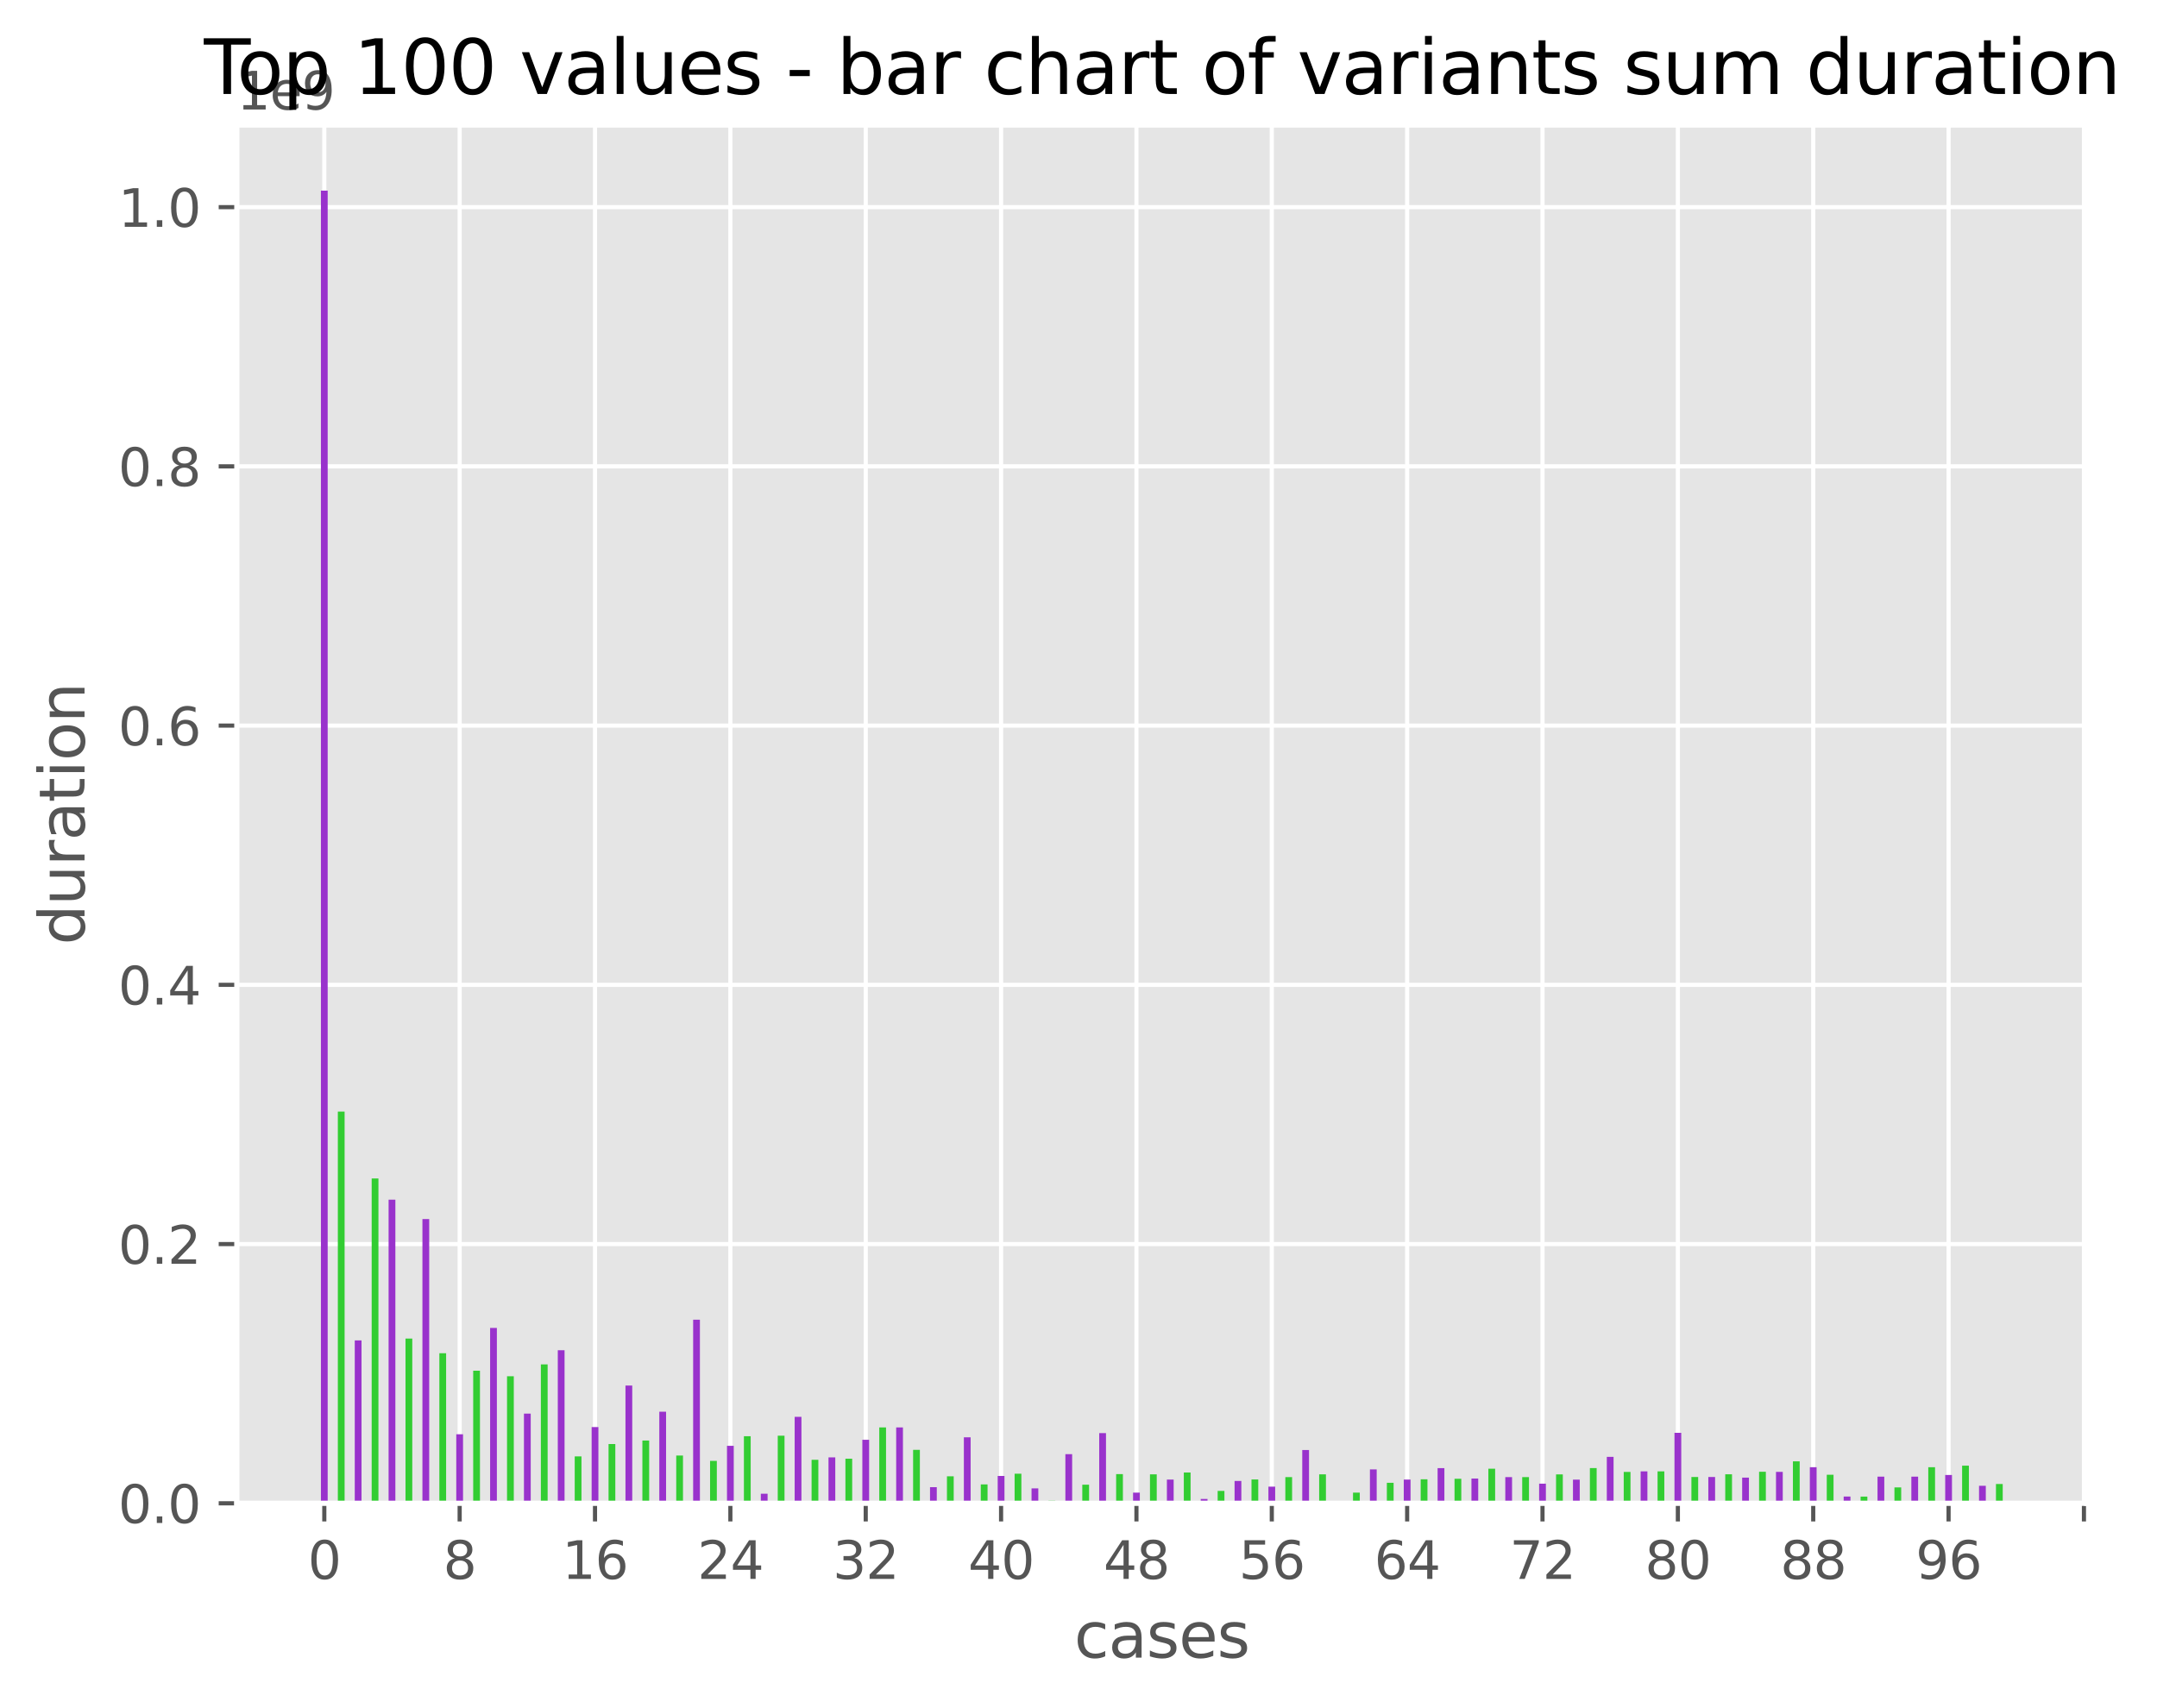 <?xml version="1.0" encoding="utf-8" standalone="no"?>
<!DOCTYPE svg PUBLIC "-//W3C//DTD SVG 1.1//EN"
  "http://www.w3.org/Graphics/SVG/1.1/DTD/svg11.dtd">
<svg xmlns:xlink="http://www.w3.org/1999/xlink" width="416.386pt" height="329.746pt" viewBox="0 0 416.386 329.746" xmlns="http://www.w3.org/2000/svg" version="1.1">
 <defs>
  <style type="text/css">*{stroke-linejoin: round; stroke-linecap: butt}</style>
 </defs>
 <g id="figure_1">
  <g id="patch_1">
   <path d="M 0 329.746 
L 416.386 329.746 
L 416.386 0 
L 0 0 
z
" style="fill: #ffffff"/>
  </g>
  <g id="axes_1">
   <g id="patch_2">
    <path d="M 45.717 290.254 
L 402.837 290.254 
L 402.837 24.142 
L 45.717 24.142 
z
" style="fill: #e5e5e5"/>
   </g>
   <g id="matplotlib.axis_1">
    <g id="xtick_1">
     <g id="line2d_1">
      <path d="M 62.603 290.254 
L 62.603 24.142 
" clip-path="url(#pe0254aedea)" style="fill: none; stroke: #ffffff; stroke-width: 0.8; stroke-linecap: square"/>
     </g>
     <g id="line2d_2">
      <defs>
       <path id="m108678efec" d="M 0 0 
L 0 3.5 
" style="stroke: #555555; stroke-width: 0.8"/>
      </defs>
      <g>
       <use xlink:href="#m108678efec" x="62.603" y="290.254" style="fill: #555555; stroke: #555555; stroke-width: 0.8"/>
      </g>
     </g>
     <g id="text_1">
      <!-- 0 -->
      <g style="fill: #555555" transform="translate(59.422 304.852)scale(0.1 -0.1)">
       <defs>
        <path id="DejaVuSans-30" d="M 2034 4250 
Q 1547 4250 1301 3770 
Q 1056 3291 1056 2328 
Q 1056 1369 1301 889 
Q 1547 409 2034 409 
Q 2525 409 2770 889 
Q 3016 1369 3016 2328 
Q 3016 3291 2770 3770 
Q 2525 4250 2034 4250 
z
M 2034 4750 
Q 2819 4750 3233 4129 
Q 3647 3509 3647 2328 
Q 3647 1150 3233 529 
Q 2819 -91 2034 -91 
Q 1250 -91 836 529 
Q 422 1150 422 2328 
Q 422 3509 836 4129 
Q 1250 4750 2034 4750 
z
" transform="scale(0.016)"/>
       </defs>
       <use xlink:href="#DejaVuSans-30"/>
      </g>
     </g>
    </g>
    <g id="xtick_2">
     <g id="line2d_3">
      <path d="M 88.732 290.254 
L 88.732 24.142 
" clip-path="url(#pe0254aedea)" style="fill: none; stroke: #ffffff; stroke-width: 0.8; stroke-linecap: square"/>
     </g>
     <g id="line2d_4">
      <g>
       <use xlink:href="#m108678efec" x="88.732" y="290.254" style="fill: #555555; stroke: #555555; stroke-width: 0.8"/>
      </g>
     </g>
     <g id="text_2">
      <!-- 8 -->
      <g style="fill: #555555" transform="translate(85.551 304.852)scale(0.1 -0.1)">
       <defs>
        <path id="DejaVuSans-38" d="M 2034 2216 
Q 1584 2216 1326 1975 
Q 1069 1734 1069 1313 
Q 1069 891 1326 650 
Q 1584 409 2034 409 
Q 2484 409 2743 651 
Q 3003 894 3003 1313 
Q 3003 1734 2745 1975 
Q 2488 2216 2034 2216 
z
M 1403 2484 
Q 997 2584 770 2862 
Q 544 3141 544 3541 
Q 544 4100 942 4425 
Q 1341 4750 2034 4750 
Q 2731 4750 3128 4425 
Q 3525 4100 3525 3541 
Q 3525 3141 3298 2862 
Q 3072 2584 2669 2484 
Q 3125 2378 3379 2068 
Q 3634 1759 3634 1313 
Q 3634 634 3220 271 
Q 2806 -91 2034 -91 
Q 1263 -91 848 271 
Q 434 634 434 1313 
Q 434 1759 690 2068 
Q 947 2378 1403 2484 
z
M 1172 3481 
Q 1172 3119 1398 2916 
Q 1625 2713 2034 2713 
Q 2441 2713 2670 2916 
Q 2900 3119 2900 3481 
Q 2900 3844 2670 4047 
Q 2441 4250 2034 4250 
Q 1625 4250 1398 4047 
Q 1172 3844 1172 3481 
z
" transform="scale(0.016)"/>
       </defs>
       <use xlink:href="#DejaVuSans-38"/>
      </g>
     </g>
    </g>
    <g id="xtick_3">
     <g id="line2d_5">
      <path d="M 114.861 290.254 
L 114.861 24.142 
" clip-path="url(#pe0254aedea)" style="fill: none; stroke: #ffffff; stroke-width: 0.8; stroke-linecap: square"/>
     </g>
     <g id="line2d_6">
      <g>
       <use xlink:href="#m108678efec" x="114.861" y="290.254" style="fill: #555555; stroke: #555555; stroke-width: 0.8"/>
      </g>
     </g>
     <g id="text_3">
      <!-- 16 -->
      <g style="fill: #555555" transform="translate(108.499 304.852)scale(0.1 -0.1)">
       <defs>
        <path id="DejaVuSans-31" d="M 794 531 
L 1825 531 
L 1825 4091 
L 703 3866 
L 703 4441 
L 1819 4666 
L 2450 4666 
L 2450 531 
L 3481 531 
L 3481 0 
L 794 0 
L 794 531 
z
" transform="scale(0.016)"/>
        <path id="DejaVuSans-36" d="M 2113 2584 
Q 1688 2584 1439 2293 
Q 1191 2003 1191 1497 
Q 1191 994 1439 701 
Q 1688 409 2113 409 
Q 2538 409 2786 701 
Q 3034 994 3034 1497 
Q 3034 2003 2786 2293 
Q 2538 2584 2113 2584 
z
M 3366 4563 
L 3366 3988 
Q 3128 4100 2886 4159 
Q 2644 4219 2406 4219 
Q 1781 4219 1451 3797 
Q 1122 3375 1075 2522 
Q 1259 2794 1537 2939 
Q 1816 3084 2150 3084 
Q 2853 3084 3261 2657 
Q 3669 2231 3669 1497 
Q 3669 778 3244 343 
Q 2819 -91 2113 -91 
Q 1303 -91 875 529 
Q 447 1150 447 2328 
Q 447 3434 972 4092 
Q 1497 4750 2381 4750 
Q 2619 4750 2861 4703 
Q 3103 4656 3366 4563 
z
" transform="scale(0.016)"/>
       </defs>
       <use xlink:href="#DejaVuSans-31"/>
       <use xlink:href="#DejaVuSans-36" x="63.623"/>
      </g>
     </g>
    </g>
    <g id="xtick_4">
     <g id="line2d_7">
      <path d="M 140.99 290.254 
L 140.99 24.142 
" clip-path="url(#pe0254aedea)" style="fill: none; stroke: #ffffff; stroke-width: 0.8; stroke-linecap: square"/>
     </g>
     <g id="line2d_8">
      <g>
       <use xlink:href="#m108678efec" x="140.99" y="290.254" style="fill: #555555; stroke: #555555; stroke-width: 0.8"/>
      </g>
     </g>
     <g id="text_4">
      <!-- 24 -->
      <g style="fill: #555555" transform="translate(134.628 304.852)scale(0.1 -0.1)">
       <defs>
        <path id="DejaVuSans-32" d="M 1228 531 
L 3431 531 
L 3431 0 
L 469 0 
L 469 531 
Q 828 903 1448 1529 
Q 2069 2156 2228 2338 
Q 2531 2678 2651 2914 
Q 2772 3150 2772 3378 
Q 2772 3750 2511 3984 
Q 2250 4219 1831 4219 
Q 1534 4219 1204 4116 
Q 875 4013 500 3803 
L 500 4441 
Q 881 4594 1212 4672 
Q 1544 4750 1819 4750 
Q 2544 4750 2975 4387 
Q 3406 4025 3406 3419 
Q 3406 3131 3298 2873 
Q 3191 2616 2906 2266 
Q 2828 2175 2409 1742 
Q 1991 1309 1228 531 
z
" transform="scale(0.016)"/>
        <path id="DejaVuSans-34" d="M 2419 4116 
L 825 1625 
L 2419 1625 
L 2419 4116 
z
M 2253 4666 
L 3047 4666 
L 3047 1625 
L 3713 1625 
L 3713 1100 
L 3047 1100 
L 3047 0 
L 2419 0 
L 2419 1100 
L 313 1100 
L 313 1709 
L 2253 4666 
z
" transform="scale(0.016)"/>
       </defs>
       <use xlink:href="#DejaVuSans-32"/>
       <use xlink:href="#DejaVuSans-34" x="63.623"/>
      </g>
     </g>
    </g>
    <g id="xtick_5">
     <g id="line2d_9">
      <path d="M 167.119 290.254 
L 167.119 24.142 
" clip-path="url(#pe0254aedea)" style="fill: none; stroke: #ffffff; stroke-width: 0.8; stroke-linecap: square"/>
     </g>
     <g id="line2d_10">
      <g>
       <use xlink:href="#m108678efec" x="167.119" y="290.254" style="fill: #555555; stroke: #555555; stroke-width: 0.8"/>
      </g>
     </g>
     <g id="text_5">
      <!-- 32 -->
      <g style="fill: #555555" transform="translate(160.757 304.852)scale(0.1 -0.1)">
       <defs>
        <path id="DejaVuSans-33" d="M 2597 2516 
Q 3050 2419 3304 2112 
Q 3559 1806 3559 1356 
Q 3559 666 3084 287 
Q 2609 -91 1734 -91 
Q 1441 -91 1130 -33 
Q 819 25 488 141 
L 488 750 
Q 750 597 1062 519 
Q 1375 441 1716 441 
Q 2309 441 2620 675 
Q 2931 909 2931 1356 
Q 2931 1769 2642 2001 
Q 2353 2234 1838 2234 
L 1294 2234 
L 1294 2753 
L 1863 2753 
Q 2328 2753 2575 2939 
Q 2822 3125 2822 3475 
Q 2822 3834 2567 4026 
Q 2313 4219 1838 4219 
Q 1578 4219 1281 4162 
Q 984 4106 628 3988 
L 628 4550 
Q 988 4650 1302 4700 
Q 1616 4750 1894 4750 
Q 2613 4750 3031 4423 
Q 3450 4097 3450 3541 
Q 3450 3153 3228 2886 
Q 3006 2619 2597 2516 
z
" transform="scale(0.016)"/>
       </defs>
       <use xlink:href="#DejaVuSans-33"/>
       <use xlink:href="#DejaVuSans-32" x="63.623"/>
      </g>
     </g>
    </g>
    <g id="xtick_6">
     <g id="line2d_11">
      <path d="M 193.249 290.254 
L 193.249 24.142 
" clip-path="url(#pe0254aedea)" style="fill: none; stroke: #ffffff; stroke-width: 0.8; stroke-linecap: square"/>
     </g>
     <g id="line2d_12">
      <g>
       <use xlink:href="#m108678efec" x="193.249" y="290.254" style="fill: #555555; stroke: #555555; stroke-width: 0.8"/>
      </g>
     </g>
     <g id="text_6">
      <!-- 40 -->
      <g style="fill: #555555" transform="translate(186.886 304.852)scale(0.1 -0.1)">
       <use xlink:href="#DejaVuSans-34"/>
       <use xlink:href="#DejaVuSans-30" x="63.623"/>
      </g>
     </g>
    </g>
    <g id="xtick_7">
     <g id="line2d_13">
      <path d="M 219.378 290.254 
L 219.378 24.142 
" clip-path="url(#pe0254aedea)" style="fill: none; stroke: #ffffff; stroke-width: 0.8; stroke-linecap: square"/>
     </g>
     <g id="line2d_14">
      <g>
       <use xlink:href="#m108678efec" x="219.378" y="290.254" style="fill: #555555; stroke: #555555; stroke-width: 0.8"/>
      </g>
     </g>
     <g id="text_7">
      <!-- 48 -->
      <g style="fill: #555555" transform="translate(213.015 304.852)scale(0.1 -0.1)">
       <use xlink:href="#DejaVuSans-34"/>
       <use xlink:href="#DejaVuSans-38" x="63.623"/>
      </g>
     </g>
    </g>
    <g id="xtick_8">
     <g id="line2d_15">
      <path d="M 245.507 290.254 
L 245.507 24.142 
" clip-path="url(#pe0254aedea)" style="fill: none; stroke: #ffffff; stroke-width: 0.8; stroke-linecap: square"/>
     </g>
     <g id="line2d_16">
      <g>
       <use xlink:href="#m108678efec" x="245.507" y="290.254" style="fill: #555555; stroke: #555555; stroke-width: 0.8"/>
      </g>
     </g>
     <g id="text_8">
      <!-- 56 -->
      <g style="fill: #555555" transform="translate(239.144 304.852)scale(0.1 -0.1)">
       <defs>
        <path id="DejaVuSans-35" d="M 691 4666 
L 3169 4666 
L 3169 4134 
L 1269 4134 
L 1269 2991 
Q 1406 3038 1543 3061 
Q 1681 3084 1819 3084 
Q 2600 3084 3056 2656 
Q 3513 2228 3513 1497 
Q 3513 744 3044 326 
Q 2575 -91 1722 -91 
Q 1428 -91 1123 -41 
Q 819 9 494 109 
L 494 744 
Q 775 591 1075 516 
Q 1375 441 1709 441 
Q 2250 441 2565 725 
Q 2881 1009 2881 1497 
Q 2881 1984 2565 2268 
Q 2250 2553 1709 2553 
Q 1456 2553 1204 2497 
Q 953 2441 691 2322 
L 691 4666 
z
" transform="scale(0.016)"/>
       </defs>
       <use xlink:href="#DejaVuSans-35"/>
       <use xlink:href="#DejaVuSans-36" x="63.623"/>
      </g>
     </g>
    </g>
    <g id="xtick_9">
     <g id="line2d_17">
      <path d="M 271.636 290.254 
L 271.636 24.142 
" clip-path="url(#pe0254aedea)" style="fill: none; stroke: #ffffff; stroke-width: 0.8; stroke-linecap: square"/>
     </g>
     <g id="line2d_18">
      <g>
       <use xlink:href="#m108678efec" x="271.636" y="290.254" style="fill: #555555; stroke: #555555; stroke-width: 0.8"/>
      </g>
     </g>
     <g id="text_9">
      <!-- 64 -->
      <g style="fill: #555555" transform="translate(265.273 304.852)scale(0.1 -0.1)">
       <use xlink:href="#DejaVuSans-36"/>
       <use xlink:href="#DejaVuSans-34" x="63.623"/>
      </g>
     </g>
    </g>
    <g id="xtick_10">
     <g id="line2d_19">
      <path d="M 297.765 290.254 
L 297.765 24.142 
" clip-path="url(#pe0254aedea)" style="fill: none; stroke: #ffffff; stroke-width: 0.8; stroke-linecap: square"/>
     </g>
     <g id="line2d_20">
      <g>
       <use xlink:href="#m108678efec" x="297.765" y="290.254" style="fill: #555555; stroke: #555555; stroke-width: 0.8"/>
      </g>
     </g>
     <g id="text_10">
      <!-- 72 -->
      <g style="fill: #555555" transform="translate(291.403 304.852)scale(0.1 -0.1)">
       <defs>
        <path id="DejaVuSans-37" d="M 525 4666 
L 3525 4666 
L 3525 4397 
L 1831 0 
L 1172 0 
L 2766 4134 
L 525 4134 
L 525 4666 
z
" transform="scale(0.016)"/>
       </defs>
       <use xlink:href="#DejaVuSans-37"/>
       <use xlink:href="#DejaVuSans-32" x="63.623"/>
      </g>
     </g>
    </g>
    <g id="xtick_11">
     <g id="line2d_21">
      <path d="M 323.894 290.254 
L 323.894 24.142 
" clip-path="url(#pe0254aedea)" style="fill: none; stroke: #ffffff; stroke-width: 0.8; stroke-linecap: square"/>
     </g>
     <g id="line2d_22">
      <g>
       <use xlink:href="#m108678efec" x="323.894" y="290.254" style="fill: #555555; stroke: #555555; stroke-width: 0.8"/>
      </g>
     </g>
     <g id="text_11">
      <!-- 80 -->
      <g style="fill: #555555" transform="translate(317.532 304.852)scale(0.1 -0.1)">
       <use xlink:href="#DejaVuSans-38"/>
       <use xlink:href="#DejaVuSans-30" x="63.623"/>
      </g>
     </g>
    </g>
    <g id="xtick_12">
     <g id="line2d_23">
      <path d="M 350.023 290.254 
L 350.023 24.142 
" clip-path="url(#pe0254aedea)" style="fill: none; stroke: #ffffff; stroke-width: 0.8; stroke-linecap: square"/>
     </g>
     <g id="line2d_24">
      <g>
       <use xlink:href="#m108678efec" x="350.023" y="290.254" style="fill: #555555; stroke: #555555; stroke-width: 0.8"/>
      </g>
     </g>
     <g id="text_12">
      <!-- 88 -->
      <g style="fill: #555555" transform="translate(343.661 304.852)scale(0.1 -0.1)">
       <use xlink:href="#DejaVuSans-38"/>
       <use xlink:href="#DejaVuSans-38" x="63.623"/>
      </g>
     </g>
    </g>
    <g id="xtick_13">
     <g id="line2d_25">
      <path d="M 376.152 290.254 
L 376.152 24.142 
" clip-path="url(#pe0254aedea)" style="fill: none; stroke: #ffffff; stroke-width: 0.8; stroke-linecap: square"/>
     </g>
     <g id="line2d_26">
      <g>
       <use xlink:href="#m108678efec" x="376.152" y="290.254" style="fill: #555555; stroke: #555555; stroke-width: 0.8"/>
      </g>
     </g>
     <g id="text_13">
      <!-- 96 -->
      <g style="fill: #555555" transform="translate(369.79 304.852)scale(0.1 -0.1)">
       <defs>
        <path id="DejaVuSans-39" d="M 703 97 
L 703 672 
Q 941 559 1184 500 
Q 1428 441 1663 441 
Q 2288 441 2617 861 
Q 2947 1281 2994 2138 
Q 2813 1869 2534 1725 
Q 2256 1581 1919 1581 
Q 1219 1581 811 2004 
Q 403 2428 403 3163 
Q 403 3881 828 4315 
Q 1253 4750 1959 4750 
Q 2769 4750 3195 4129 
Q 3622 3509 3622 2328 
Q 3622 1225 3098 567 
Q 2575 -91 1691 -91 
Q 1453 -91 1209 -44 
Q 966 3 703 97 
z
M 1959 2075 
Q 2384 2075 2632 2365 
Q 2881 2656 2881 3163 
Q 2881 3666 2632 3958 
Q 2384 4250 1959 4250 
Q 1534 4250 1286 3958 
Q 1038 3666 1038 3163 
Q 1038 2656 1286 2365 
Q 1534 2075 1959 2075 
z
" transform="scale(0.016)"/>
       </defs>
       <use xlink:href="#DejaVuSans-39"/>
       <use xlink:href="#DejaVuSans-36" x="63.623"/>
      </g>
     </g>
    </g>
    <g id="xtick_14">
     <g id="line2d_27">
      <path d="M 402.282 290.254 
L 402.282 24.142 
" clip-path="url(#pe0254aedea)" style="fill: none; stroke: #ffffff; stroke-width: 0.8; stroke-linecap: square"/>
     </g>
     <g id="line2d_28">
      <g>
       <use xlink:href="#m108678efec" x="402.282" y="290.254" style="fill: #555555; stroke: #555555; stroke-width: 0.8"/>
      </g>
     </g>
    </g>
    <g id="text_14">
     <!-- cases -->
     <g style="fill: #555555" transform="translate(207.358 320.05)scale(0.12 -0.12)">
      <defs>
       <path id="DejaVuSans-63" d="M 3122 3366 
L 3122 2828 
Q 2878 2963 2633 3030 
Q 2388 3097 2138 3097 
Q 1578 3097 1268 2742 
Q 959 2388 959 1747 
Q 959 1106 1268 751 
Q 1578 397 2138 397 
Q 2388 397 2633 464 
Q 2878 531 3122 666 
L 3122 134 
Q 2881 22 2623 -34 
Q 2366 -91 2075 -91 
Q 1284 -91 818 406 
Q 353 903 353 1747 
Q 353 2603 823 3093 
Q 1294 3584 2113 3584 
Q 2378 3584 2631 3529 
Q 2884 3475 3122 3366 
z
" transform="scale(0.016)"/>
       <path id="DejaVuSans-61" d="M 2194 1759 
Q 1497 1759 1228 1600 
Q 959 1441 959 1056 
Q 959 750 1161 570 
Q 1363 391 1709 391 
Q 2188 391 2477 730 
Q 2766 1069 2766 1631 
L 2766 1759 
L 2194 1759 
z
M 3341 1997 
L 3341 0 
L 2766 0 
L 2766 531 
Q 2569 213 2275 61 
Q 1981 -91 1556 -91 
Q 1019 -91 701 211 
Q 384 513 384 1019 
Q 384 1609 779 1909 
Q 1175 2209 1959 2209 
L 2766 2209 
L 2766 2266 
Q 2766 2663 2505 2880 
Q 2244 3097 1772 3097 
Q 1472 3097 1187 3025 
Q 903 2953 641 2809 
L 641 3341 
Q 956 3463 1253 3523 
Q 1550 3584 1831 3584 
Q 2591 3584 2966 3190 
Q 3341 2797 3341 1997 
z
" transform="scale(0.016)"/>
       <path id="DejaVuSans-73" d="M 2834 3397 
L 2834 2853 
Q 2591 2978 2328 3040 
Q 2066 3103 1784 3103 
Q 1356 3103 1142 2972 
Q 928 2841 928 2578 
Q 928 2378 1081 2264 
Q 1234 2150 1697 2047 
L 1894 2003 
Q 2506 1872 2764 1633 
Q 3022 1394 3022 966 
Q 3022 478 2636 193 
Q 2250 -91 1575 -91 
Q 1294 -91 989 -36 
Q 684 19 347 128 
L 347 722 
Q 666 556 975 473 
Q 1284 391 1588 391 
Q 1994 391 2212 530 
Q 2431 669 2431 922 
Q 2431 1156 2273 1281 
Q 2116 1406 1581 1522 
L 1381 1569 
Q 847 1681 609 1914 
Q 372 2147 372 2553 
Q 372 3047 722 3315 
Q 1072 3584 1716 3584 
Q 2034 3584 2315 3537 
Q 2597 3491 2834 3397 
z
" transform="scale(0.016)"/>
       <path id="DejaVuSans-65" d="M 3597 1894 
L 3597 1613 
L 953 1613 
Q 991 1019 1311 708 
Q 1631 397 2203 397 
Q 2534 397 2845 478 
Q 3156 559 3463 722 
L 3463 178 
Q 3153 47 2828 -22 
Q 2503 -91 2169 -91 
Q 1331 -91 842 396 
Q 353 884 353 1716 
Q 353 2575 817 3079 
Q 1281 3584 2069 3584 
Q 2775 3584 3186 3129 
Q 3597 2675 3597 1894 
z
M 3022 2063 
Q 3016 2534 2758 2815 
Q 2500 3097 2075 3097 
Q 1594 3097 1305 2825 
Q 1016 2553 972 2059 
L 3022 2063 
z
" transform="scale(0.016)"/>
      </defs>
      <use xlink:href="#DejaVuSans-63"/>
      <use xlink:href="#DejaVuSans-61" x="54.98"/>
      <use xlink:href="#DejaVuSans-73" x="116.26"/>
      <use xlink:href="#DejaVuSans-65" x="168.359"/>
      <use xlink:href="#DejaVuSans-73" x="229.883"/>
     </g>
    </g>
   </g>
   <g id="matplotlib.axis_2">
    <g id="ytick_1">
     <g id="line2d_29">
      <path d="M 45.717 290.254 
L 402.837 290.254 
" clip-path="url(#pe0254aedea)" style="fill: none; stroke: #ffffff; stroke-width: 0.8; stroke-linecap: square"/>
     </g>
     <g id="line2d_30">
      <defs>
       <path id="m465b378b59" d="M 0 0 
L -3.5 0 
" style="stroke: #555555; stroke-width: 0.8"/>
      </defs>
      <g>
       <use xlink:href="#m465b378b59" x="45.717" y="290.254" style="fill: #555555; stroke: #555555; stroke-width: 0.8"/>
      </g>
     </g>
     <g id="text_15">
      <!-- 0.0 -->
      <g style="fill: #555555" transform="translate(22.814 294.053)scale(0.1 -0.1)">
       <defs>
        <path id="DejaVuSans-2e" d="M 684 794 
L 1344 794 
L 1344 0 
L 684 0 
L 684 794 
z
" transform="scale(0.016)"/>
       </defs>
       <use xlink:href="#DejaVuSans-30"/>
       <use xlink:href="#DejaVuSans-2e" x="63.623"/>
       <use xlink:href="#DejaVuSans-30" x="95.41"/>
      </g>
     </g>
    </g>
    <g id="ytick_2">
     <g id="line2d_31">
      <path d="M 45.717 240.202 
L 402.837 240.202 
" clip-path="url(#pe0254aedea)" style="fill: none; stroke: #ffffff; stroke-width: 0.8; stroke-linecap: square"/>
     </g>
     <g id="line2d_32">
      <g>
       <use xlink:href="#m465b378b59" x="45.717" y="240.202" style="fill: #555555; stroke: #555555; stroke-width: 0.8"/>
      </g>
     </g>
     <g id="text_16">
      <!-- 0.2 -->
      <g style="fill: #555555" transform="translate(22.814 244.001)scale(0.1 -0.1)">
       <use xlink:href="#DejaVuSans-30"/>
       <use xlink:href="#DejaVuSans-2e" x="63.623"/>
       <use xlink:href="#DejaVuSans-32" x="95.41"/>
      </g>
     </g>
    </g>
    <g id="ytick_3">
     <g id="line2d_33">
      <path d="M 45.717 190.149 
L 402.837 190.149 
" clip-path="url(#pe0254aedea)" style="fill: none; stroke: #ffffff; stroke-width: 0.8; stroke-linecap: square"/>
     </g>
     <g id="line2d_34">
      <g>
       <use xlink:href="#m465b378b59" x="45.717" y="190.149" style="fill: #555555; stroke: #555555; stroke-width: 0.8"/>
      </g>
     </g>
     <g id="text_17">
      <!-- 0.4 -->
      <g style="fill: #555555" transform="translate(22.814 193.949)scale(0.1 -0.1)">
       <use xlink:href="#DejaVuSans-30"/>
       <use xlink:href="#DejaVuSans-2e" x="63.623"/>
       <use xlink:href="#DejaVuSans-34" x="95.41"/>
      </g>
     </g>
    </g>
    <g id="ytick_4">
     <g id="line2d_35">
      <path d="M 45.717 140.097 
L 402.837 140.097 
" clip-path="url(#pe0254aedea)" style="fill: none; stroke: #ffffff; stroke-width: 0.8; stroke-linecap: square"/>
     </g>
     <g id="line2d_36">
      <g>
       <use xlink:href="#m465b378b59" x="45.717" y="140.097" style="fill: #555555; stroke: #555555; stroke-width: 0.8"/>
      </g>
     </g>
     <g id="text_18">
      <!-- 0.6 -->
      <g style="fill: #555555" transform="translate(22.814 143.897)scale(0.1 -0.1)">
       <use xlink:href="#DejaVuSans-30"/>
       <use xlink:href="#DejaVuSans-2e" x="63.623"/>
       <use xlink:href="#DejaVuSans-36" x="95.41"/>
      </g>
     </g>
    </g>
    <g id="ytick_5">
     <g id="line2d_37">
      <path d="M 45.717 90.045 
L 402.837 90.045 
" clip-path="url(#pe0254aedea)" style="fill: none; stroke: #ffffff; stroke-width: 0.8; stroke-linecap: square"/>
     </g>
     <g id="line2d_38">
      <g>
       <use xlink:href="#m465b378b59" x="45.717" y="90.045" style="fill: #555555; stroke: #555555; stroke-width: 0.8"/>
      </g>
     </g>
     <g id="text_19">
      <!-- 0.8 -->
      <g style="fill: #555555" transform="translate(22.814 93.844)scale(0.1 -0.1)">
       <use xlink:href="#DejaVuSans-30"/>
       <use xlink:href="#DejaVuSans-2e" x="63.623"/>
       <use xlink:href="#DejaVuSans-38" x="95.41"/>
      </g>
     </g>
    </g>
    <g id="ytick_6">
     <g id="line2d_39">
      <path d="M 45.717 39.993 
L 402.837 39.993 
" clip-path="url(#pe0254aedea)" style="fill: none; stroke: #ffffff; stroke-width: 0.8; stroke-linecap: square"/>
     </g>
     <g id="line2d_40">
      <g>
       <use xlink:href="#m465b378b59" x="45.717" y="39.993" style="fill: #555555; stroke: #555555; stroke-width: 0.8"/>
      </g>
     </g>
     <g id="text_20">
      <!-- 1.0 -->
      <g style="fill: #555555" transform="translate(22.814 43.792)scale(0.1 -0.1)">
       <use xlink:href="#DejaVuSans-31"/>
       <use xlink:href="#DejaVuSans-2e" x="63.623"/>
       <use xlink:href="#DejaVuSans-30" x="95.41"/>
      </g>
     </g>
    </g>
    <g id="text_21">
     <!-- duration -->
     <g style="fill: #555555" transform="translate(16.318 182.446)rotate(-90)scale(0.12 -0.12)">
      <defs>
       <path id="DejaVuSans-64" d="M 2906 2969 
L 2906 4863 
L 3481 4863 
L 3481 0 
L 2906 0 
L 2906 525 
Q 2725 213 2448 61 
Q 2172 -91 1784 -91 
Q 1150 -91 751 415 
Q 353 922 353 1747 
Q 353 2572 751 3078 
Q 1150 3584 1784 3584 
Q 2172 3584 2448 3432 
Q 2725 3281 2906 2969 
z
M 947 1747 
Q 947 1113 1208 752 
Q 1469 391 1925 391 
Q 2381 391 2643 752 
Q 2906 1113 2906 1747 
Q 2906 2381 2643 2742 
Q 2381 3103 1925 3103 
Q 1469 3103 1208 2742 
Q 947 2381 947 1747 
z
" transform="scale(0.016)"/>
       <path id="DejaVuSans-75" d="M 544 1381 
L 544 3500 
L 1119 3500 
L 1119 1403 
Q 1119 906 1312 657 
Q 1506 409 1894 409 
Q 2359 409 2629 706 
Q 2900 1003 2900 1516 
L 2900 3500 
L 3475 3500 
L 3475 0 
L 2900 0 
L 2900 538 
Q 2691 219 2414 64 
Q 2138 -91 1772 -91 
Q 1169 -91 856 284 
Q 544 659 544 1381 
z
M 1991 3584 
L 1991 3584 
z
" transform="scale(0.016)"/>
       <path id="DejaVuSans-72" d="M 2631 2963 
Q 2534 3019 2420 3045 
Q 2306 3072 2169 3072 
Q 1681 3072 1420 2755 
Q 1159 2438 1159 1844 
L 1159 0 
L 581 0 
L 581 3500 
L 1159 3500 
L 1159 2956 
Q 1341 3275 1631 3429 
Q 1922 3584 2338 3584 
Q 2397 3584 2469 3576 
Q 2541 3569 2628 3553 
L 2631 2963 
z
" transform="scale(0.016)"/>
       <path id="DejaVuSans-74" d="M 1172 4494 
L 1172 3500 
L 2356 3500 
L 2356 3053 
L 1172 3053 
L 1172 1153 
Q 1172 725 1289 603 
Q 1406 481 1766 481 
L 2356 481 
L 2356 0 
L 1766 0 
Q 1100 0 847 248 
Q 594 497 594 1153 
L 594 3053 
L 172 3053 
L 172 3500 
L 594 3500 
L 594 4494 
L 1172 4494 
z
" transform="scale(0.016)"/>
       <path id="DejaVuSans-69" d="M 603 3500 
L 1178 3500 
L 1178 0 
L 603 0 
L 603 3500 
z
M 603 4863 
L 1178 4863 
L 1178 4134 
L 603 4134 
L 603 4863 
z
" transform="scale(0.016)"/>
       <path id="DejaVuSans-6f" d="M 1959 3097 
Q 1497 3097 1228 2736 
Q 959 2375 959 1747 
Q 959 1119 1226 758 
Q 1494 397 1959 397 
Q 2419 397 2687 759 
Q 2956 1122 2956 1747 
Q 2956 2369 2687 2733 
Q 2419 3097 1959 3097 
z
M 1959 3584 
Q 2709 3584 3137 3096 
Q 3566 2609 3566 1747 
Q 3566 888 3137 398 
Q 2709 -91 1959 -91 
Q 1206 -91 779 398 
Q 353 888 353 1747 
Q 353 2609 779 3096 
Q 1206 3584 1959 3584 
z
" transform="scale(0.016)"/>
       <path id="DejaVuSans-6e" d="M 3513 2113 
L 3513 0 
L 2938 0 
L 2938 2094 
Q 2938 2591 2744 2837 
Q 2550 3084 2163 3084 
Q 1697 3084 1428 2787 
Q 1159 2491 1159 1978 
L 1159 0 
L 581 0 
L 581 3500 
L 1159 3500 
L 1159 2956 
Q 1366 3272 1645 3428 
Q 1925 3584 2291 3584 
Q 2894 3584 3203 3211 
Q 3513 2838 3513 2113 
z
" transform="scale(0.016)"/>
      </defs>
      <use xlink:href="#DejaVuSans-64"/>
      <use xlink:href="#DejaVuSans-75" x="63.477"/>
      <use xlink:href="#DejaVuSans-72" x="126.855"/>
      <use xlink:href="#DejaVuSans-61" x="167.969"/>
      <use xlink:href="#DejaVuSans-74" x="229.248"/>
      <use xlink:href="#DejaVuSans-69" x="268.457"/>
      <use xlink:href="#DejaVuSans-6f" x="296.24"/>
      <use xlink:href="#DejaVuSans-6e" x="357.422"/>
     </g>
    </g>
    <g id="text_22">
     <!-- 1e9 -->
     <g style="fill: #555555" transform="translate(45.717 21.142)scale(0.1 -0.1)">
      <use xlink:href="#DejaVuSans-31"/>
      <use xlink:href="#DejaVuSans-65" x="63.623"/>
      <use xlink:href="#DejaVuSans-39" x="125.146"/>
     </g>
    </g>
   </g>
   <g id="patch_3">
    <path d="M 61.95 290.254 
L 63.256 290.254 
L 63.256 36.814 
L 61.95 36.814 
z
" clip-path="url(#pe0254aedea)" style="fill: #9932cc"/>
   </g>
   <g id="patch_4">
    <path d="M 65.216 290.254 
L 66.522 290.254 
L 66.522 214.622 
L 65.216 214.622 
z
" clip-path="url(#pe0254aedea)" style="fill: #32cd32"/>
   </g>
   <g id="patch_5">
    <path d="M 68.482 290.254 
L 69.788 290.254 
L 69.788 258.798 
L 68.482 258.798 
z
" clip-path="url(#pe0254aedea)" style="fill: #9932cc"/>
   </g>
   <g id="patch_6">
    <path d="M 71.748 290.254 
L 73.054 290.254 
L 73.054 227.53 
L 71.748 227.53 
z
" clip-path="url(#pe0254aedea)" style="fill: #32cd32"/>
   </g>
   <g id="patch_7">
    <path d="M 75.014 290.254 
L 76.321 290.254 
L 76.321 231.63 
L 75.014 231.63 
z
" clip-path="url(#pe0254aedea)" style="fill: #9932cc"/>
   </g>
   <g id="patch_8">
    <path d="M 78.28 290.254 
L 79.587 290.254 
L 79.587 258.445 
L 78.28 258.445 
z
" clip-path="url(#pe0254aedea)" style="fill: #32cd32"/>
   </g>
   <g id="patch_9">
    <path d="M 81.546 290.254 
L 82.853 290.254 
L 82.853 235.373 
L 81.546 235.373 
z
" clip-path="url(#pe0254aedea)" style="fill: #9932cc"/>
   </g>
   <g id="patch_10">
    <path d="M 84.813 290.254 
L 86.119 290.254 
L 86.119 261.281 
L 84.813 261.281 
z
" clip-path="url(#pe0254aedea)" style="fill: #32cd32"/>
   </g>
   <g id="patch_11">
    <path d="M 88.079 290.254 
L 89.385 290.254 
L 89.385 276.925 
L 88.079 276.925 
z
" clip-path="url(#pe0254aedea)" style="fill: #9932cc"/>
   </g>
   <g id="patch_12">
    <path d="M 91.345 290.254 
L 92.651 290.254 
L 92.651 264.653 
L 91.345 264.653 
z
" clip-path="url(#pe0254aedea)" style="fill: #32cd32"/>
   </g>
   <g id="patch_13">
    <path d="M 94.611 290.254 
L 95.917 290.254 
L 95.917 256.393 
L 94.611 256.393 
z
" clip-path="url(#pe0254aedea)" style="fill: #9932cc"/>
   </g>
   <g id="patch_14">
    <path d="M 97.877 290.254 
L 99.184 290.254 
L 99.184 265.718 
L 97.877 265.718 
z
" clip-path="url(#pe0254aedea)" style="fill: #32cd32"/>
   </g>
   <g id="patch_15">
    <path d="M 101.143 290.254 
L 102.45 290.254 
L 102.45 272.939 
L 101.143 272.939 
z
" clip-path="url(#pe0254aedea)" style="fill: #9932cc"/>
   </g>
   <g id="patch_16">
    <path d="M 104.409 290.254 
L 105.716 290.254 
L 105.716 263.436 
L 104.409 263.436 
z
" clip-path="url(#pe0254aedea)" style="fill: #32cd32"/>
   </g>
   <g id="patch_17">
    <path d="M 107.676 290.254 
L 108.982 290.254 
L 108.982 260.698 
L 107.676 260.698 
z
" clip-path="url(#pe0254aedea)" style="fill: #9932cc"/>
   </g>
   <g id="patch_18">
    <path d="M 110.942 290.254 
L 112.248 290.254 
L 112.248 281.197 
L 110.942 281.197 
z
" clip-path="url(#pe0254aedea)" style="fill: #32cd32"/>
   </g>
   <g id="patch_19">
    <path d="M 114.208 290.254 
L 115.514 290.254 
L 115.514 275.532 
L 114.208 275.532 
z
" clip-path="url(#pe0254aedea)" style="fill: #9932cc"/>
   </g>
   <g id="patch_20">
    <path d="M 117.474 290.254 
L 118.78 290.254 
L 118.78 278.813 
L 117.474 278.813 
z
" clip-path="url(#pe0254aedea)" style="fill: #32cd32"/>
   </g>
   <g id="patch_21">
    <path d="M 120.74 290.254 
L 122.047 290.254 
L 122.047 267.517 
L 120.74 267.517 
z
" clip-path="url(#pe0254aedea)" style="fill: #9932cc"/>
   </g>
   <g id="patch_22">
    <path d="M 124.006 290.254 
L 125.313 290.254 
L 125.313 278.135 
L 124.006 278.135 
z
" clip-path="url(#pe0254aedea)" style="fill: #32cd32"/>
   </g>
   <g id="patch_23">
    <path d="M 127.272 290.254 
L 128.579 290.254 
L 128.579 272.566 
L 127.272 272.566 
z
" clip-path="url(#pe0254aedea)" style="fill: #9932cc"/>
   </g>
   <g id="patch_24">
    <path d="M 130.539 290.254 
L 131.845 290.254 
L 131.845 281.038 
L 130.539 281.038 
z
" clip-path="url(#pe0254aedea)" style="fill: #32cd32"/>
   </g>
   <g id="patch_25">
    <path d="M 133.805 290.254 
L 135.111 290.254 
L 135.111 254.804 
L 133.805 254.804 
z
" clip-path="url(#pe0254aedea)" style="fill: #9932cc"/>
   </g>
   <g id="patch_26">
    <path d="M 137.071 290.254 
L 138.377 290.254 
L 138.377 282.065 
L 137.071 282.065 
z
" clip-path="url(#pe0254aedea)" style="fill: #32cd32"/>
   </g>
   <g id="patch_27">
    <path d="M 140.337 290.254 
L 141.643 290.254 
L 141.643 279.158 
L 140.337 279.158 
z
" clip-path="url(#pe0254aedea)" style="fill: #9932cc"/>
   </g>
   <g id="patch_28">
    <path d="M 143.603 290.254 
L 144.91 290.254 
L 144.91 277.297 
L 143.603 277.297 
z
" clip-path="url(#pe0254aedea)" style="fill: #32cd32"/>
   </g>
   <g id="patch_29">
    <path d="M 146.869 290.254 
L 148.176 290.254 
L 148.176 288.406 
L 146.869 288.406 
z
" clip-path="url(#pe0254aedea)" style="fill: #9932cc"/>
   </g>
   <g id="patch_30">
    <path d="M 150.135 290.254 
L 151.442 290.254 
L 151.442 277.199 
L 150.135 277.199 
z
" clip-path="url(#pe0254aedea)" style="fill: #32cd32"/>
   </g>
   <g id="patch_31">
    <path d="M 153.402 290.254 
L 154.708 290.254 
L 154.708 273.563 
L 153.402 273.563 
z
" clip-path="url(#pe0254aedea)" style="fill: #9932cc"/>
   </g>
   <g id="patch_32">
    <path d="M 156.668 290.254 
L 157.974 290.254 
L 157.974 281.853 
L 156.668 281.853 
z
" clip-path="url(#pe0254aedea)" style="fill: #32cd32"/>
   </g>
   <g id="patch_33">
    <path d="M 159.934 290.254 
L 161.24 290.254 
L 161.24 281.389 
L 159.934 281.389 
z
" clip-path="url(#pe0254aedea)" style="fill: #9932cc"/>
   </g>
   <g id="patch_34">
    <path d="M 163.2 290.254 
L 164.506 290.254 
L 164.506 281.646 
L 163.2 281.646 
z
" clip-path="url(#pe0254aedea)" style="fill: #32cd32"/>
   </g>
   <g id="patch_35">
    <path d="M 166.466 290.254 
L 167.773 290.254 
L 167.773 277.991 
L 166.466 277.991 
z
" clip-path="url(#pe0254aedea)" style="fill: #9932cc"/>
   </g>
   <g id="patch_36">
    <path d="M 169.732 290.254 
L 171.039 290.254 
L 171.039 275.606 
L 169.732 275.606 
z
" clip-path="url(#pe0254aedea)" style="fill: #32cd32"/>
   </g>
   <g id="patch_37">
    <path d="M 172.998 290.254 
L 174.305 290.254 
L 174.305 275.606 
L 172.998 275.606 
z
" clip-path="url(#pe0254aedea)" style="fill: #9932cc"/>
   </g>
   <g id="patch_38">
    <path d="M 176.265 290.254 
L 177.571 290.254 
L 177.571 279.933 
L 176.265 279.933 
z
" clip-path="url(#pe0254aedea)" style="fill: #32cd32"/>
   </g>
   <g id="patch_39">
    <path d="M 179.531 290.254 
L 180.837 290.254 
L 180.837 287.139 
L 179.531 287.139 
z
" clip-path="url(#pe0254aedea)" style="fill: #9932cc"/>
   </g>
   <g id="patch_40">
    <path d="M 182.797 290.254 
L 184.103 290.254 
L 184.103 285.039 
L 182.797 285.039 
z
" clip-path="url(#pe0254aedea)" style="fill: #32cd32"/>
   </g>
   <g id="patch_41">
    <path d="M 186.063 290.254 
L 187.369 290.254 
L 187.369 277.518 
L 186.063 277.518 
z
" clip-path="url(#pe0254aedea)" style="fill: #9932cc"/>
   </g>
   <g id="patch_42">
    <path d="M 189.329 290.254 
L 190.636 290.254 
L 190.636 286.61 
L 189.329 286.61 
z
" clip-path="url(#pe0254aedea)" style="fill: #32cd32"/>
   </g>
   <g id="patch_43">
    <path d="M 192.595 290.254 
L 193.902 290.254 
L 193.902 284.97 
L 192.595 284.97 
z
" clip-path="url(#pe0254aedea)" style="fill: #9932cc"/>
   </g>
   <g id="patch_44">
    <path d="M 195.861 290.254 
L 197.168 290.254 
L 197.168 284.541 
L 195.861 284.541 
z
" clip-path="url(#pe0254aedea)" style="fill: #32cd32"/>
   </g>
   <g id="patch_45">
    <path d="M 199.128 290.254 
L 200.434 290.254 
L 200.434 287.369 
L 199.128 287.369 
z
" clip-path="url(#pe0254aedea)" style="fill: #9932cc"/>
   </g>
   <g id="patch_46">
    <path d="M 202.394 290.254 
L 203.7 290.254 
L 203.7 289.755 
L 202.394 289.755 
z
" clip-path="url(#pe0254aedea)" style="fill: #32cd32"/>
   </g>
   <g id="patch_47">
    <path d="M 205.66 290.254 
L 206.966 290.254 
L 206.966 280.769 
L 205.66 280.769 
z
" clip-path="url(#pe0254aedea)" style="fill: #9932cc"/>
   </g>
   <g id="patch_48">
    <path d="M 208.926 290.254 
L 210.232 290.254 
L 210.232 286.661 
L 208.926 286.661 
z
" clip-path="url(#pe0254aedea)" style="fill: #32cd32"/>
   </g>
   <g id="patch_49">
    <path d="M 212.192 290.254 
L 213.499 290.254 
L 213.499 276.707 
L 212.192 276.707 
z
" clip-path="url(#pe0254aedea)" style="fill: #9932cc"/>
   </g>
   <g id="patch_50">
    <path d="M 215.458 290.254 
L 216.765 290.254 
L 216.765 284.622 
L 215.458 284.622 
z
" clip-path="url(#pe0254aedea)" style="fill: #32cd32"/>
   </g>
   <g id="patch_51">
    <path d="M 218.724 290.254 
L 220.031 290.254 
L 220.031 288.189 
L 218.724 288.189 
z
" clip-path="url(#pe0254aedea)" style="fill: #9932cc"/>
   </g>
   <g id="patch_52">
    <path d="M 221.991 290.254 
L 223.297 290.254 
L 223.297 284.662 
L 221.991 284.662 
z
" clip-path="url(#pe0254aedea)" style="fill: #32cd32"/>
   </g>
   <g id="patch_53">
    <path d="M 225.257 290.254 
L 226.563 290.254 
L 226.563 285.677 
L 225.257 285.677 
z
" clip-path="url(#pe0254aedea)" style="fill: #9932cc"/>
   </g>
   <g id="patch_54">
    <path d="M 228.523 290.254 
L 229.829 290.254 
L 229.829 284.305 
L 228.523 284.305 
z
" clip-path="url(#pe0254aedea)" style="fill: #32cd32"/>
   </g>
   <g id="patch_55">
    <path d="M 231.789 290.254 
L 233.095 290.254 
L 233.095 289.418 
L 231.789 289.418 
z
" clip-path="url(#pe0254aedea)" style="fill: #9932cc"/>
   </g>
   <g id="patch_56">
    <path d="M 235.055 290.254 
L 236.362 290.254 
L 236.362 287.862 
L 235.055 287.862 
z
" clip-path="url(#pe0254aedea)" style="fill: #32cd32"/>
   </g>
   <g id="patch_57">
    <path d="M 238.321 290.254 
L 239.628 290.254 
L 239.628 285.939 
L 238.321 285.939 
z
" clip-path="url(#pe0254aedea)" style="fill: #9932cc"/>
   </g>
   <g id="patch_58">
    <path d="M 241.587 290.254 
L 242.894 290.254 
L 242.894 285.654 
L 241.587 285.654 
z
" clip-path="url(#pe0254aedea)" style="fill: #32cd32"/>
   </g>
   <g id="patch_59">
    <path d="M 244.854 290.254 
L 246.16 290.254 
L 246.16 287.041 
L 244.854 287.041 
z
" clip-path="url(#pe0254aedea)" style="fill: #9932cc"/>
   </g>
   <g id="patch_60">
    <path d="M 248.12 290.254 
L 249.426 290.254 
L 249.426 285.2 
L 248.12 285.2 
z
" clip-path="url(#pe0254aedea)" style="fill: #32cd32"/>
   </g>
   <g id="patch_61">
    <path d="M 251.386 290.254 
L 252.692 290.254 
L 252.692 279.972 
L 251.386 279.972 
z
" clip-path="url(#pe0254aedea)" style="fill: #9932cc"/>
   </g>
   <g id="patch_62">
    <path d="M 254.652 290.254 
L 255.958 290.254 
L 255.958 284.662 
L 254.652 284.662 
z
" clip-path="url(#pe0254aedea)" style="fill: #32cd32"/>
   </g>
   <g id="patch_63">
    <path d="M 257.918 290.254 
L 259.225 290.254 
L 259.225 290.103 
L 257.918 290.103 
z
" clip-path="url(#pe0254aedea)" style="fill: #9932cc"/>
   </g>
   <g id="patch_64">
    <path d="M 261.184 290.254 
L 262.491 290.254 
L 262.491 288.189 
L 261.184 288.189 
z
" clip-path="url(#pe0254aedea)" style="fill: #32cd32"/>
   </g>
   <g id="patch_65">
    <path d="M 264.45 290.254 
L 265.757 290.254 
L 265.757 283.714 
L 264.45 283.714 
z
" clip-path="url(#pe0254aedea)" style="fill: #9932cc"/>
   </g>
   <g id="patch_66">
    <path d="M 267.717 290.254 
L 269.023 290.254 
L 269.023 286.293 
L 267.717 286.293 
z
" clip-path="url(#pe0254aedea)" style="fill: #32cd32"/>
   </g>
   <g id="patch_67">
    <path d="M 270.983 290.254 
L 272.289 290.254 
L 272.289 285.67 
L 270.983 285.67 
z
" clip-path="url(#pe0254aedea)" style="fill: #9932cc"/>
   </g>
   <g id="patch_68">
    <path d="M 274.249 290.254 
L 275.555 290.254 
L 275.555 285.621 
L 274.249 285.621 
z
" clip-path="url(#pe0254aedea)" style="fill: #32cd32"/>
   </g>
   <g id="patch_69">
    <path d="M 277.515 290.254 
L 278.821 290.254 
L 278.821 283.463 
L 277.515 283.463 
z
" clip-path="url(#pe0254aedea)" style="fill: #9932cc"/>
   </g>
   <g id="patch_70">
    <path d="M 280.781 290.254 
L 282.088 290.254 
L 282.088 285.513 
L 280.781 285.513 
z
" clip-path="url(#pe0254aedea)" style="fill: #32cd32"/>
   </g>
   <g id="patch_71">
    <path d="M 284.047 290.254 
L 285.354 290.254 
L 285.354 285.473 
L 284.047 285.473 
z
" clip-path="url(#pe0254aedea)" style="fill: #9932cc"/>
   </g>
   <g id="patch_72">
    <path d="M 287.313 290.254 
L 288.62 290.254 
L 288.62 283.571 
L 287.313 283.571 
z
" clip-path="url(#pe0254aedea)" style="fill: #32cd32"/>
   </g>
   <g id="patch_73">
    <path d="M 290.58 290.254 
L 291.886 290.254 
L 291.886 285.201 
L 290.58 285.201 
z
" clip-path="url(#pe0254aedea)" style="fill: #9932cc"/>
   </g>
   <g id="patch_74">
    <path d="M 293.846 290.254 
L 295.152 290.254 
L 295.152 285.201 
L 293.846 285.201 
z
" clip-path="url(#pe0254aedea)" style="fill: #32cd32"/>
   </g>
   <g id="patch_75">
    <path d="M 297.112 290.254 
L 298.418 290.254 
L 298.418 286.459 
L 297.112 286.459 
z
" clip-path="url(#pe0254aedea)" style="fill: #9932cc"/>
   </g>
   <g id="patch_76">
    <path d="M 300.378 290.254 
L 301.684 290.254 
L 301.684 284.678 
L 300.378 284.678 
z
" clip-path="url(#pe0254aedea)" style="fill: #32cd32"/>
   </g>
   <g id="patch_77">
    <path d="M 303.644 290.254 
L 304.951 290.254 
L 304.951 285.681 
L 303.644 285.681 
z
" clip-path="url(#pe0254aedea)" style="fill: #9932cc"/>
   </g>
   <g id="patch_78">
    <path d="M 306.91 290.254 
L 308.217 290.254 
L 308.217 283.453 
L 306.91 283.453 
z
" clip-path="url(#pe0254aedea)" style="fill: #32cd32"/>
   </g>
   <g id="patch_79">
    <path d="M 310.176 290.254 
L 311.483 290.254 
L 311.483 281.286 
L 310.176 281.286 
z
" clip-path="url(#pe0254aedea)" style="fill: #9932cc"/>
   </g>
   <g id="patch_80">
    <path d="M 313.443 290.254 
L 314.749 290.254 
L 314.749 284.194 
L 313.443 284.194 
z
" clip-path="url(#pe0254aedea)" style="fill: #32cd32"/>
   </g>
   <g id="patch_81">
    <path d="M 316.709 290.254 
L 318.015 290.254 
L 318.015 284.09 
L 316.709 284.09 
z
" clip-path="url(#pe0254aedea)" style="fill: #9932cc"/>
   </g>
   <g id="patch_82">
    <path d="M 319.975 290.254 
L 321.281 290.254 
L 321.281 284.091 
L 319.975 284.091 
z
" clip-path="url(#pe0254aedea)" style="fill: #32cd32"/>
   </g>
   <g id="patch_83">
    <path d="M 323.241 290.254 
L 324.547 290.254 
L 324.547 276.652 
L 323.241 276.652 
z
" clip-path="url(#pe0254aedea)" style="fill: #9932cc"/>
   </g>
   <g id="patch_84">
    <path d="M 326.507 290.254 
L 327.814 290.254 
L 327.814 285.175 
L 326.507 285.175 
z
" clip-path="url(#pe0254aedea)" style="fill: #32cd32"/>
   </g>
   <g id="patch_85">
    <path d="M 329.773 290.254 
L 331.08 290.254 
L 331.08 285.175 
L 329.773 285.175 
z
" clip-path="url(#pe0254aedea)" style="fill: #9932cc"/>
   </g>
   <g id="patch_86">
    <path d="M 333.039 290.254 
L 334.346 290.254 
L 334.346 284.652 
L 333.039 284.652 
z
" clip-path="url(#pe0254aedea)" style="fill: #32cd32"/>
   </g>
   <g id="patch_87">
    <path d="M 336.306 290.254 
L 337.612 290.254 
L 337.612 285.294 
L 336.306 285.294 
z
" clip-path="url(#pe0254aedea)" style="fill: #9932cc"/>
   </g>
   <g id="patch_88">
    <path d="M 339.572 290.254 
L 340.878 290.254 
L 340.878 284.165 
L 339.572 284.165 
z
" clip-path="url(#pe0254aedea)" style="fill: #32cd32"/>
   </g>
   <g id="patch_89">
    <path d="M 342.838 290.254 
L 344.144 290.254 
L 344.144 284.191 
L 342.838 284.191 
z
" clip-path="url(#pe0254aedea)" style="fill: #9932cc"/>
   </g>
   <g id="patch_90">
    <path d="M 346.104 290.254 
L 347.41 290.254 
L 347.41 282.149 
L 346.104 282.149 
z
" clip-path="url(#pe0254aedea)" style="fill: #32cd32"/>
   </g>
   <g id="patch_91">
    <path d="M 349.37 290.254 
L 350.677 290.254 
L 350.677 283.291 
L 349.37 283.291 
z
" clip-path="url(#pe0254aedea)" style="fill: #9932cc"/>
   </g>
   <g id="patch_92">
    <path d="M 352.636 290.254 
L 353.943 290.254 
L 353.943 284.745 
L 352.636 284.745 
z
" clip-path="url(#pe0254aedea)" style="fill: #32cd32"/>
   </g>
   <g id="patch_93">
    <path d="M 355.902 290.254 
L 357.209 290.254 
L 357.209 288.95 
L 355.902 288.95 
z
" clip-path="url(#pe0254aedea)" style="fill: #9932cc"/>
   </g>
   <g id="patch_94">
    <path d="M 359.169 290.254 
L 360.475 290.254 
L 360.475 288.956 
L 359.169 288.956 
z
" clip-path="url(#pe0254aedea)" style="fill: #32cd32"/>
   </g>
   <g id="patch_95">
    <path d="M 362.435 290.254 
L 363.741 290.254 
L 363.741 285.106 
L 362.435 285.106 
z
" clip-path="url(#pe0254aedea)" style="fill: #9932cc"/>
   </g>
   <g id="patch_96">
    <path d="M 365.701 290.254 
L 367.007 290.254 
L 367.007 287.18 
L 365.701 287.18 
z
" clip-path="url(#pe0254aedea)" style="fill: #32cd32"/>
   </g>
   <g id="patch_97">
    <path d="M 368.967 290.254 
L 370.273 290.254 
L 370.273 285.106 
L 368.967 285.106 
z
" clip-path="url(#pe0254aedea)" style="fill: #9932cc"/>
   </g>
   <g id="patch_98">
    <path d="M 372.233 290.254 
L 373.54 290.254 
L 373.54 283.29 
L 372.233 283.29 
z
" clip-path="url(#pe0254aedea)" style="fill: #32cd32"/>
   </g>
   <g id="patch_99">
    <path d="M 375.499 290.254 
L 376.806 290.254 
L 376.806 284.788 
L 375.499 284.788 
z
" clip-path="url(#pe0254aedea)" style="fill: #9932cc"/>
   </g>
   <g id="patch_100">
    <path d="M 378.765 290.254 
L 380.072 290.254 
L 380.072 282.989 
L 378.765 282.989 
z
" clip-path="url(#pe0254aedea)" style="fill: #32cd32"/>
   </g>
   <g id="patch_101">
    <path d="M 382.032 290.254 
L 383.338 290.254 
L 383.338 286.875 
L 382.032 286.875 
z
" clip-path="url(#pe0254aedea)" style="fill: #9932cc"/>
   </g>
   <g id="patch_102">
    <path d="M 385.298 290.254 
L 386.604 290.254 
L 386.604 286.534 
L 385.298 286.534 
z
" clip-path="url(#pe0254aedea)" style="fill: #32cd32"/>
   </g>
   <g id="patch_103">
    <path d="M 45.717 290.254 
L 45.717 24.142 
" style="fill: none; stroke: #ffffff; stroke-linejoin: miter; stroke-linecap: square"/>
   </g>
   <g id="patch_104">
    <path d="M 402.837 290.254 
L 402.837 24.142 
" style="fill: none; stroke: #ffffff; stroke-linejoin: miter; stroke-linecap: square"/>
   </g>
   <g id="patch_105">
    <path d="M 45.717 290.254 
L 402.837 290.254 
" style="fill: none; stroke: #ffffff; stroke-linejoin: miter; stroke-linecap: square"/>
   </g>
   <g id="patch_106">
    <path d="M 45.717 24.142 
L 402.837 24.142 
" style="fill: none; stroke: #ffffff; stroke-linejoin: miter; stroke-linecap: square"/>
   </g>
   <g id="text_23">
    <!-- Top 100 values - bar chart of variants sum duration -->
    <g transform="translate(39.367 18.142)scale(0.144 -0.144)">
     <defs>
      <path id="DejaVuSans-54" d="M -19 4666 
L 3928 4666 
L 3928 4134 
L 2272 4134 
L 2272 0 
L 1638 0 
L 1638 4134 
L -19 4134 
L -19 4666 
z
" transform="scale(0.016)"/>
      <path id="DejaVuSans-70" d="M 1159 525 
L 1159 -1331 
L 581 -1331 
L 581 3500 
L 1159 3500 
L 1159 2969 
Q 1341 3281 1617 3432 
Q 1894 3584 2278 3584 
Q 2916 3584 3314 3078 
Q 3713 2572 3713 1747 
Q 3713 922 3314 415 
Q 2916 -91 2278 -91 
Q 1894 -91 1617 61 
Q 1341 213 1159 525 
z
M 3116 1747 
Q 3116 2381 2855 2742 
Q 2594 3103 2138 3103 
Q 1681 3103 1420 2742 
Q 1159 2381 1159 1747 
Q 1159 1113 1420 752 
Q 1681 391 2138 391 
Q 2594 391 2855 752 
Q 3116 1113 3116 1747 
z
" transform="scale(0.016)"/>
      <path id="DejaVuSans-20" transform="scale(0.016)"/>
      <path id="DejaVuSans-76" d="M 191 3500 
L 800 3500 
L 1894 563 
L 2988 3500 
L 3597 3500 
L 2284 0 
L 1503 0 
L 191 3500 
z
" transform="scale(0.016)"/>
      <path id="DejaVuSans-6c" d="M 603 4863 
L 1178 4863 
L 1178 0 
L 603 0 
L 603 4863 
z
" transform="scale(0.016)"/>
      <path id="DejaVuSans-2d" d="M 313 2009 
L 1997 2009 
L 1997 1497 
L 313 1497 
L 313 2009 
z
" transform="scale(0.016)"/>
      <path id="DejaVuSans-62" d="M 3116 1747 
Q 3116 2381 2855 2742 
Q 2594 3103 2138 3103 
Q 1681 3103 1420 2742 
Q 1159 2381 1159 1747 
Q 1159 1113 1420 752 
Q 1681 391 2138 391 
Q 2594 391 2855 752 
Q 3116 1113 3116 1747 
z
M 1159 2969 
Q 1341 3281 1617 3432 
Q 1894 3584 2278 3584 
Q 2916 3584 3314 3078 
Q 3713 2572 3713 1747 
Q 3713 922 3314 415 
Q 2916 -91 2278 -91 
Q 1894 -91 1617 61 
Q 1341 213 1159 525 
L 1159 0 
L 581 0 
L 581 4863 
L 1159 4863 
L 1159 2969 
z
" transform="scale(0.016)"/>
      <path id="DejaVuSans-68" d="M 3513 2113 
L 3513 0 
L 2938 0 
L 2938 2094 
Q 2938 2591 2744 2837 
Q 2550 3084 2163 3084 
Q 1697 3084 1428 2787 
Q 1159 2491 1159 1978 
L 1159 0 
L 581 0 
L 581 4863 
L 1159 4863 
L 1159 2956 
Q 1366 3272 1645 3428 
Q 1925 3584 2291 3584 
Q 2894 3584 3203 3211 
Q 3513 2838 3513 2113 
z
" transform="scale(0.016)"/>
      <path id="DejaVuSans-66" d="M 2375 4863 
L 2375 4384 
L 1825 4384 
Q 1516 4384 1395 4259 
Q 1275 4134 1275 3809 
L 1275 3500 
L 2222 3500 
L 2222 3053 
L 1275 3053 
L 1275 0 
L 697 0 
L 697 3053 
L 147 3053 
L 147 3500 
L 697 3500 
L 697 3744 
Q 697 4328 969 4595 
Q 1241 4863 1831 4863 
L 2375 4863 
z
" transform="scale(0.016)"/>
      <path id="DejaVuSans-6d" d="M 3328 2828 
Q 3544 3216 3844 3400 
Q 4144 3584 4550 3584 
Q 5097 3584 5394 3201 
Q 5691 2819 5691 2113 
L 5691 0 
L 5113 0 
L 5113 2094 
Q 5113 2597 4934 2840 
Q 4756 3084 4391 3084 
Q 3944 3084 3684 2787 
Q 3425 2491 3425 1978 
L 3425 0 
L 2847 0 
L 2847 2094 
Q 2847 2600 2669 2842 
Q 2491 3084 2119 3084 
Q 1678 3084 1418 2786 
Q 1159 2488 1159 1978 
L 1159 0 
L 581 0 
L 581 3500 
L 1159 3500 
L 1159 2956 
Q 1356 3278 1631 3431 
Q 1906 3584 2284 3584 
Q 2666 3584 2933 3390 
Q 3200 3197 3328 2828 
z
" transform="scale(0.016)"/>
     </defs>
     <use xlink:href="#DejaVuSans-54"/>
     <use xlink:href="#DejaVuSans-6f" x="44.084"/>
     <use xlink:href="#DejaVuSans-70" x="105.266"/>
     <use xlink:href="#DejaVuSans-20" x="168.742"/>
     <use xlink:href="#DejaVuSans-31" x="200.529"/>
     <use xlink:href="#DejaVuSans-30" x="264.152"/>
     <use xlink:href="#DejaVuSans-30" x="327.775"/>
     <use xlink:href="#DejaVuSans-20" x="391.398"/>
     <use xlink:href="#DejaVuSans-76" x="423.186"/>
     <use xlink:href="#DejaVuSans-61" x="482.365"/>
     <use xlink:href="#DejaVuSans-6c" x="543.645"/>
     <use xlink:href="#DejaVuSans-75" x="571.428"/>
     <use xlink:href="#DejaVuSans-65" x="634.807"/>
     <use xlink:href="#DejaVuSans-73" x="696.33"/>
     <use xlink:href="#DejaVuSans-20" x="748.43"/>
     <use xlink:href="#DejaVuSans-2d" x="780.217"/>
     <use xlink:href="#DejaVuSans-20" x="816.301"/>
     <use xlink:href="#DejaVuSans-62" x="848.088"/>
     <use xlink:href="#DejaVuSans-61" x="911.564"/>
     <use xlink:href="#DejaVuSans-72" x="972.844"/>
     <use xlink:href="#DejaVuSans-20" x="1013.957"/>
     <use xlink:href="#DejaVuSans-63" x="1045.744"/>
     <use xlink:href="#DejaVuSans-68" x="1100.725"/>
     <use xlink:href="#DejaVuSans-61" x="1164.104"/>
     <use xlink:href="#DejaVuSans-72" x="1225.383"/>
     <use xlink:href="#DejaVuSans-74" x="1266.496"/>
     <use xlink:href="#DejaVuSans-20" x="1305.705"/>
     <use xlink:href="#DejaVuSans-6f" x="1337.492"/>
     <use xlink:href="#DejaVuSans-66" x="1398.674"/>
     <use xlink:href="#DejaVuSans-20" x="1433.879"/>
     <use xlink:href="#DejaVuSans-76" x="1465.666"/>
     <use xlink:href="#DejaVuSans-61" x="1524.846"/>
     <use xlink:href="#DejaVuSans-72" x="1586.125"/>
     <use xlink:href="#DejaVuSans-69" x="1627.238"/>
     <use xlink:href="#DejaVuSans-61" x="1655.021"/>
     <use xlink:href="#DejaVuSans-6e" x="1716.301"/>
     <use xlink:href="#DejaVuSans-74" x="1779.68"/>
     <use xlink:href="#DejaVuSans-73" x="1818.889"/>
     <use xlink:href="#DejaVuSans-20" x="1870.988"/>
     <use xlink:href="#DejaVuSans-73" x="1902.775"/>
     <use xlink:href="#DejaVuSans-75" x="1954.875"/>
     <use xlink:href="#DejaVuSans-6d" x="2018.254"/>
     <use xlink:href="#DejaVuSans-20" x="2115.666"/>
     <use xlink:href="#DejaVuSans-64" x="2147.453"/>
     <use xlink:href="#DejaVuSans-75" x="2210.93"/>
     <use xlink:href="#DejaVuSans-72" x="2274.309"/>
     <use xlink:href="#DejaVuSans-61" x="2315.422"/>
     <use xlink:href="#DejaVuSans-74" x="2376.701"/>
     <use xlink:href="#DejaVuSans-69" x="2415.91"/>
     <use xlink:href="#DejaVuSans-6f" x="2443.693"/>
     <use xlink:href="#DejaVuSans-6e" x="2504.875"/>
    </g>
   </g>
  </g>
 </g>
 <defs>
  <clipPath id="pe0254aedea">
   <rect x="45.717" y="24.142" width="357.12" height="266.112"/>
  </clipPath>
 </defs>
</svg>
